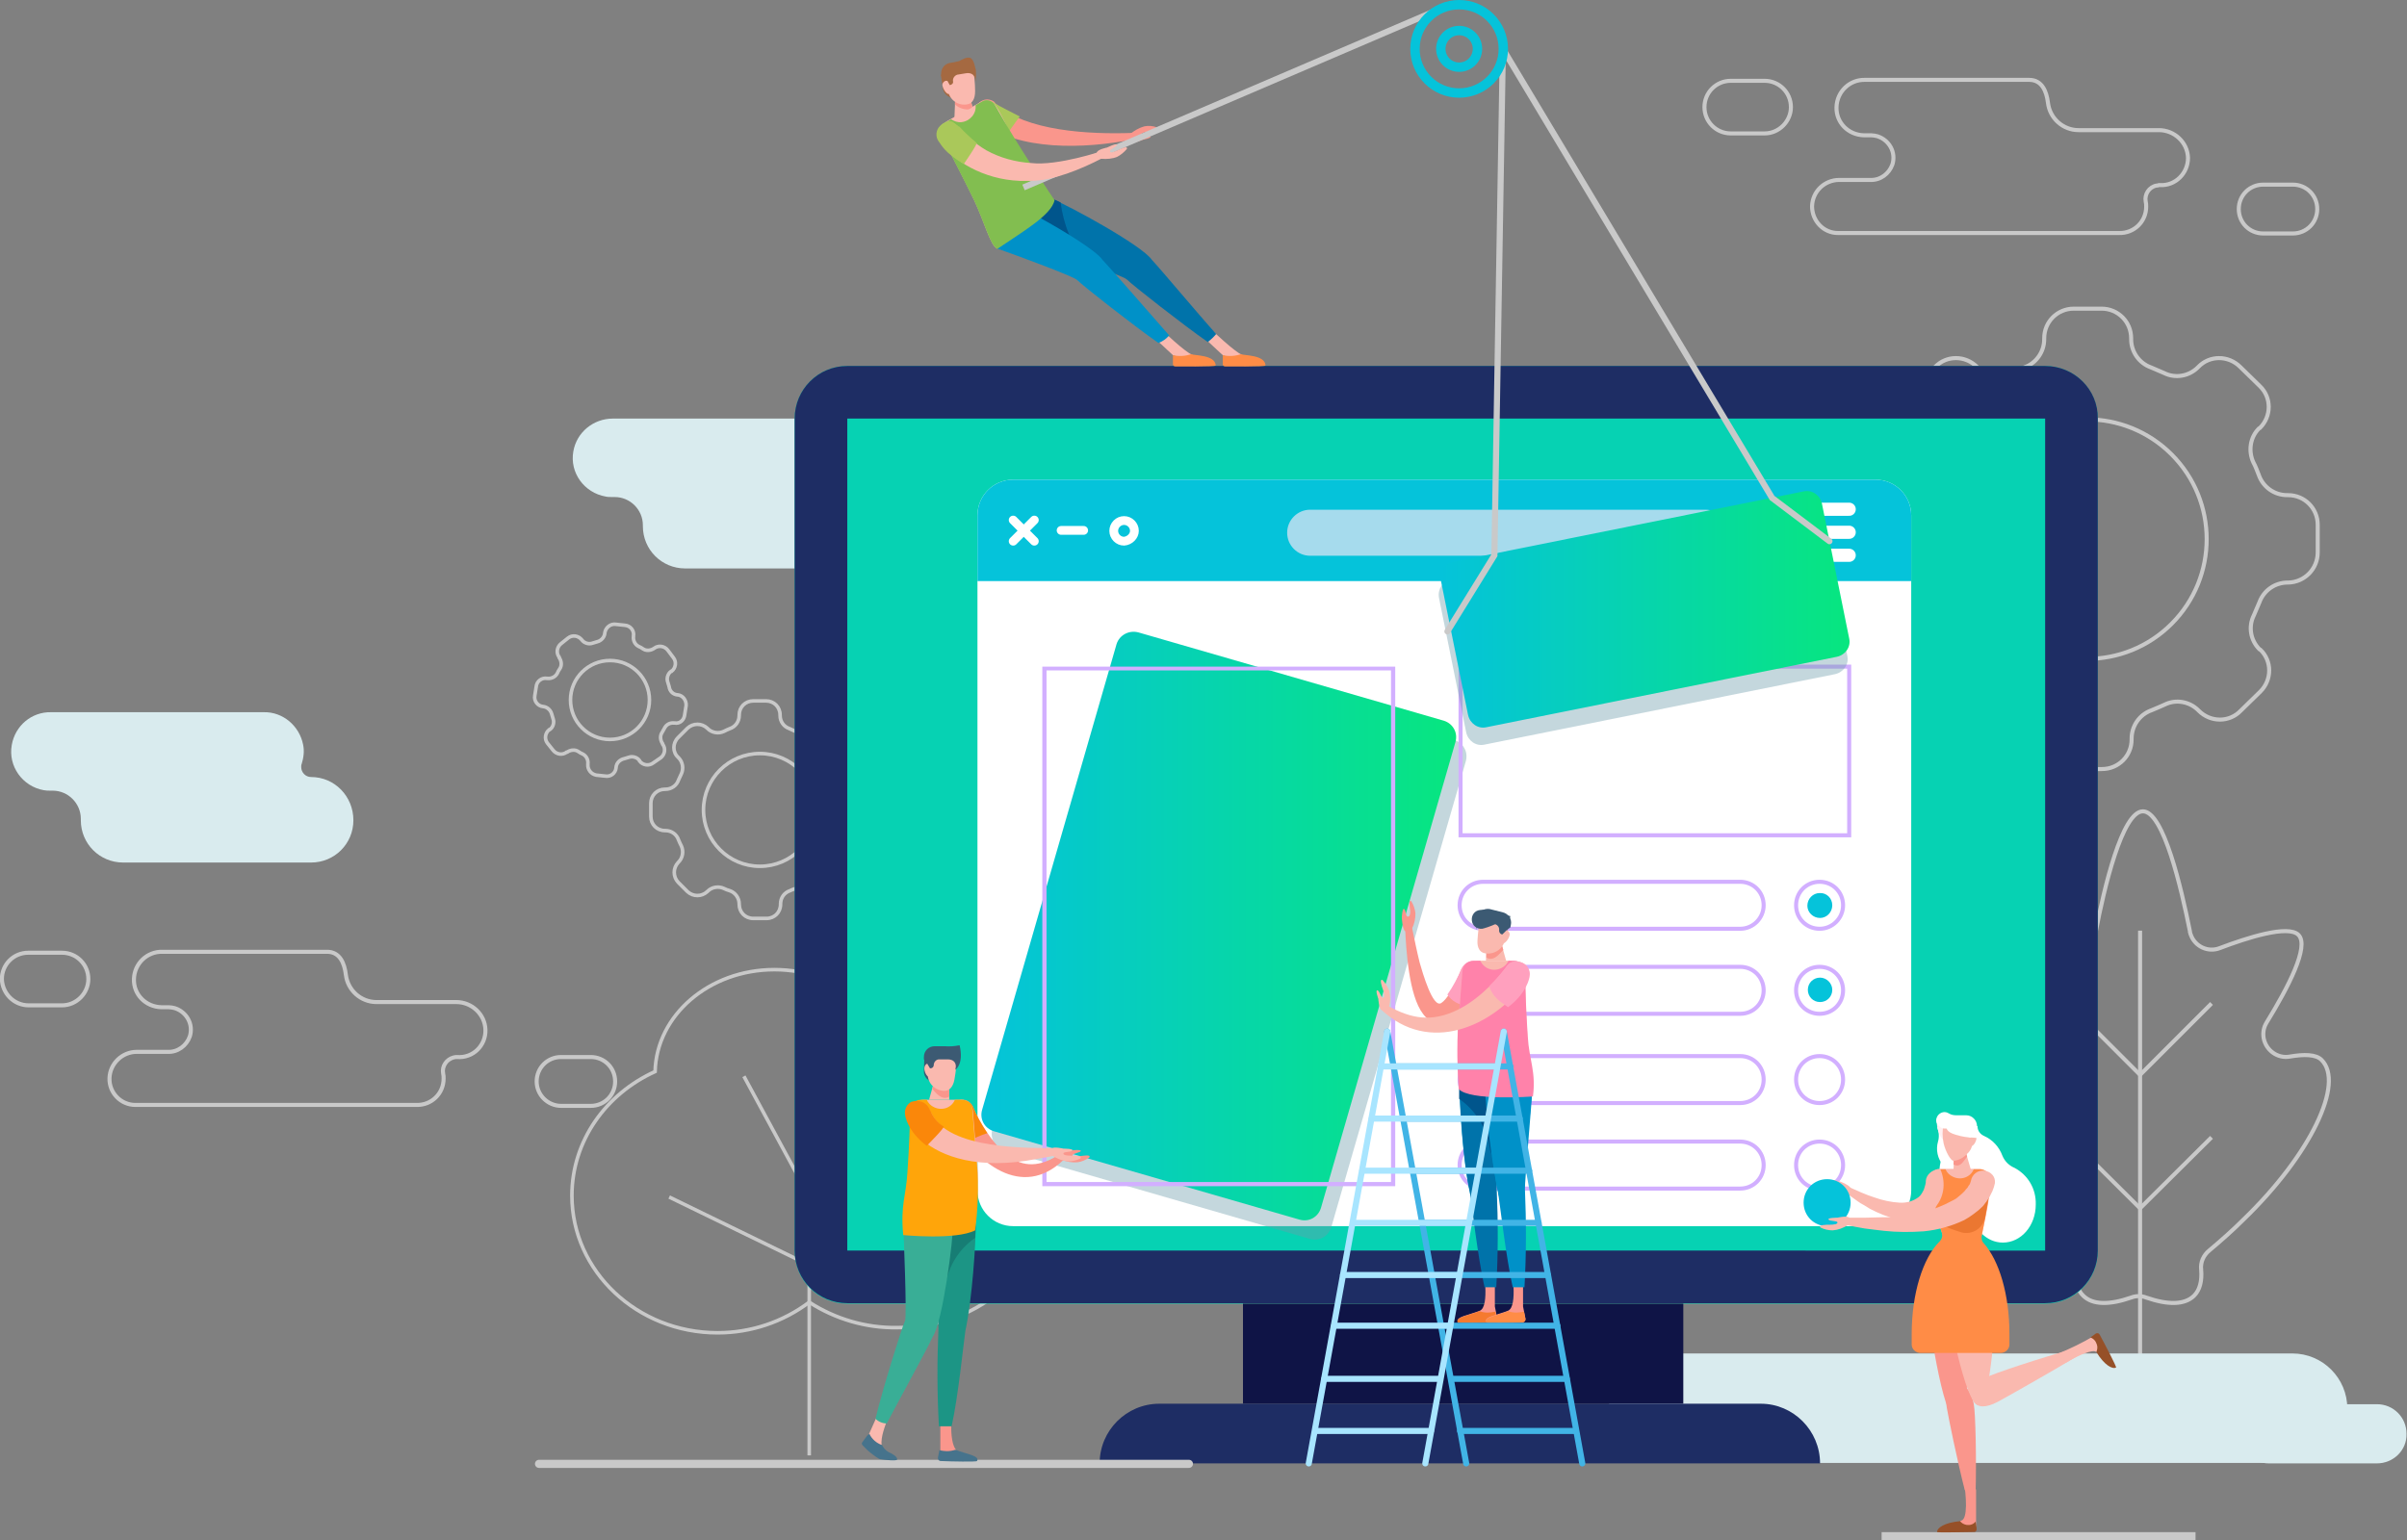 <?xml version="1.0" encoding="utf-8"?>
<!-- Generator: Adobe Illustrator 25.0.0, SVG Export Plug-In . SVG Version: 6.00 Build 0)  -->
<svg version="1.1" id="Camada_1" xmlns="http://www.w3.org/2000/svg" xmlns:xlink="http://www.w3.org/1999/xlink" x="0px" y="0px"
	 viewBox="0 0 512.2 327.9" style="enable-background:new 0 0 512.2 327.9;" xml:space="preserve">
<rect x="0" y="0" width="512.2" height="327.9" fill="#808080" stroke="none"/>
<style type="text/css">
	.st0{fill:none;stroke:#C9C9C9;stroke-width:0.76;stroke-miterlimit:10;}
	.st1{fill:#D9EBEE;}
	.st2{fill:none;stroke:#C9C9C9;stroke-width:0.86;stroke-miterlimit:10;}
	.st3{fill:#06D2B3;}
	.st4{fill:#1E2D64;}
	.st5{fill:#FFFFFF;}
	.st6{fill:#05C3DA;}
	.st7{opacity:0.4;fill:#6C9BAA;enable-background:new    ;}
	.st8{fill:url(#SVGID_1_);}
	.st9{fill:#D2AFFF;}
	.st10{fill:none;stroke:#FFFFFF;stroke-width:2.8;stroke-linecap:round;stroke-miterlimit:10;}
	.st11{fill:#A6DBED;}
	.st12{fill:none;stroke:#FFFFFF;stroke-width:1.87;stroke-linecap:round;stroke-miterlimit:10;}
	.st13{fill:#0F1446;}
	.st14{fill:none;stroke:#D2AFFF;stroke-width:0.86;stroke-miterlimit:10;}
	.st15{fill:none;stroke:#C9C9C9;stroke-width:1.73;stroke-miterlimit:10;}
	.st16{fill:none;stroke:#C9C9C9;stroke-width:1.73;stroke-linecap:round;stroke-miterlimit:10;}
	.st17{fill:#FA968C;}
	.st18{fill:#FA870A;}
	.st19{fill:#FAB9AF;}
	.st20{fill:#46738C;}
	.st21{fill:#1C9585;}
	.st22{fill:#177D74;}
	.st23{fill:#39AE96;}
	.st24{fill:#FFA50A;}
	.st25{fill:#3C5A73;}
	.st26{fill:#FFA0BE;}
	.st27{fill:#F57A2F;}
	.st28{fill:#0091C8;}
	.st29{fill:#0073AA;}
	.st30{fill:#00558C;}
	.st31{fill:#FF8C46;}
	.st32{fill:#FF82AA;}
	.st33{fill:none;stroke:#41B4E6;stroke-width:1.3;stroke-linecap:round;stroke-miterlimit:10;}
	.st34{fill:none;stroke:#A8E5FF;stroke-width:1.3;stroke-linecap:round;stroke-miterlimit:10;}
	.st35{fill:url(#SVGID_2_);}
	.st36{fill:none;stroke:#C9C9C9;stroke-width:1.3;stroke-linecap:round;stroke-miterlimit:10;}
	.st37{fill:#41B4E6;}
	.st38{fill:#AAC85A;}
	.st39{fill:#82BE50;}
	.st40{fill:#A56941;}
	.st41{fill:none;stroke:#C9C9C9;stroke-width:1.3;stroke-miterlimit:10;}
	.st42{fill:#FFF0F2;}
	.st43{fill:#965028;}
	.st44{fill:#EB7731;}
	.st45{fill:none;stroke:#05C3DA;stroke-width:2;stroke-miterlimit:10;}
</style>
<g id="BACKGROUND">
	<path class="st0" d="M191,233.4h-1.4c0.4-1.6,0.6-3.2,0.6-4.8c0-12.3-11.4-22.2-25.4-22.2c-13.9,0-25.1,9.7-25.4,21.7
		c-10.4,4.7-17.7,14.7-17.7,26.4c0,16.1,13.9,29.2,31,29.2c7.1,0,13.9-2.3,19.5-6.5c5.6,3.6,12.1,5.5,18.7,5.4c16.6,0,30-11,30-24.6
		S207.5,233.4,191,233.4z"/>
	<line class="st0" x1="172.2" y1="245.1" x2="172.2" y2="309.8"/>
	<polyline class="st0" points="142.4,254.8 172.2,269.3 196.7,255.6 	"/>
	<polyline class="st0" points="158.3,229.1 172.2,254.8 183.4,243.8 	"/>
	<path class="st1" d="M185.7,103L185.7,103c-1.2,0-2.1-0.9-2.1-2.1c0-0.3,0-0.5,0.1-0.8c0.4-1.3,0.6-2.7,0.3-4.1
		c-0.8-4-4.3-7-8.4-6.9h-45.2c-4.1,0-7.7,2.9-8.4,7c-0.8,4.5,2.3,8.8,6.9,9.6c0.4,0.1,0.9,0.1,1.4,0.1h0.5c3.3,0,6,2.7,6,6
		c0,0.1,0,0.1,0,0.2l0,0l0,0c0,5,4,9,9,9h40c5,0,9-4,9-9l0,0C194.7,107,190.7,103,185.7,103z"/>
	<path class="st1" d="M66.2,165.4L66.2,165.4c-1.2,0-2.1-1-2.1-2.1c0-0.3,0-0.5,0.1-0.7c0.4-1.3,0.6-2.7,0.3-4.1
		c-0.8-4-4.3-7-8.4-6.9H10.9c-4.2-0.1-7.7,2.9-8.4,7c-0.8,4.5,2.3,8.8,6.8,9.6c0.5,0.1,0.9,0.1,1.4,0.1h0.5c3.3,0,6,2.7,6,6
		c0,0.1,0,0.1,0,0.2v0.1l0,0c0,5,4,9,9,9c0,0,0,0,0,0h40c5,0,9-4,9-9l0,0C75.2,169.5,71.2,165.4,66.2,165.4
		C66.2,165.4,66.2,165.4,66.2,165.4z"/>
	<path class="st2" d="M494,225.6c-1.2-1.2-3.8-1.2-6.7-0.7c-2.6,0.5-5.1-1.3-5.6-3.9c-0.2-1.2,0-2.3,0.6-3.3
		c4.6-7.5,9.2-16.3,6.8-18.7c-2.2-2.2-10.9,0.6-16.7,2.8c-2.5,1-5.3-0.3-6.2-2.8c-0.1-0.3-0.2-0.5-0.2-0.8c-1.8-9-5.6-25.5-10-25.5
		s-8.3,16.5-10,25.5c-0.5,2.6-3,4.3-5.7,3.8c-0.2,0-0.5-0.1-0.7-0.2c-6.2-2.3-15.8-5.3-18.2-2.9s2.2,11.2,6.8,18.7
		c1.4,2.3,0.7,5.2-1.6,6.6c-1,0.6-2.2,0.8-3.4,0.6c-2.9-0.5-5.5-0.5-6.7,0.7c-4.9,4.9,2.4,20.2,16.3,34.1c2.4,2.4,4.9,4.6,7.3,6.6
		c1.2,1,1.9,2.6,1.7,4.1c-0.2,2.4,0.2,4.3,1.5,5.5c2,2,5.6,2,10.2,0.4c1-0.4,2.2-0.4,3.2,0c4.6,1.6,8.2,1.6,10.2-0.4
		c1.2-1.2,1.7-3.1,1.5-5.5c-0.2-1.6,0.5-3.1,1.7-4.1c2.5-2.1,5-4.3,7.3-6.6C491.7,245.8,499,230.5,494,225.6z"/>
	<line class="st2" x1="455.4" y1="198.1" x2="455.4" y2="311.1"/>
	<polyline class="st2" points="470.6,213.6 455.4,228.8 440.2,213.6 	"/>
	<polyline class="st2" points="470.6,242.1 455.4,257.2 440.2,242.1 	"/>
	<path class="st1" d="M499.5,299.8c0-6.4-5.2-11.7-11.7-11.7l0,0H342.4v23.3h145.4C494.3,311.5,499.5,306.3,499.5,299.8L499.5,299.8
		z"/>
	<path class="st2" d="M465.6,33.6c-0.1-3.3-2.9-5.9-6.2-5.9c-7.6,0-13.2,0-17.1,0c-3.3,0-6.1-2.5-6.5-5.8c-0.3-2.5-1.3-4.9-4-4.9
		h-34.9c-3.3-0.1-6,2.5-6.1,5.8c-0.1,3.3,2.5,5.9,5.8,6c0,0,0.1,0,0.1,0h1.5c0.4,0,0.9,0.1,1.3,0.2c2.5,0.8,4,3.4,3.2,6c0,0,0,0,0,0
		c-0.7,2-2.6,3.4-4.7,3.3h-6.6c-3.1,0-5.7,2.4-5.8,5.6c0,3.1,2.4,5.7,5.5,5.7c0,0,0.1,0,0.1,0h59.7c3.2,0.1,5.8-2.4,5.8-5.6
		c0-0.4,0-0.7-0.1-1.1c-0.3-1.5,0.7-3.1,2.3-3.4c0.2,0,0.3,0,0.5-0.1h0.2C462.9,39.6,465.6,36.9,465.6,33.6z"/>
	<path class="st2" d="M487.9,39.3h-6.3c-2.9,0-5.2,2.3-5.2,5.2l0,0c0,2.9,2.3,5.2,5.2,5.2h6.3c2.9,0,5.2-2.3,5.2-5.2l0,0
		C493.1,41.6,490.8,39.3,487.9,39.3L487.9,39.3z"/>
	<path class="st2" d="M375.5,28.4h-7.2c-3.1,0-5.6-2.5-5.6-5.6l0,0c0-3.1,2.5-5.6,5.6-5.6h7.2c3.1,0,5.6,2.5,5.6,5.6l0,0l0,0
		C381.1,25.8,378.6,28.4,375.5,28.4z"/>
	<path class="st2" d="M493.2,117.6v-5.9c0-3.5-2.8-6.3-6.3-6.3h-0.2c-2.7,0-5.1-1.7-6-4.2c-0.4-1-0.7-1.9-1.2-2.8
		c-1.1-2.4-0.7-5.3,1.2-7.2l0.2-0.1c2.5-2.5,2.5-6.5,0-8.9l-4.2-4.1c-2.5-2.5-6.5-2.5-8.9,0c0,0,0,0,0,0l-0.1,0.1
		c-1.9,1.9-4.8,2.4-7.2,1.2c-0.9-0.4-1.9-0.8-2.8-1.2c-2.5-0.9-4.2-3.3-4.2-6v-0.2c0-3.5-2.8-6.3-6.3-6.3c0,0,0,0,0,0h-5.9
		c-3.5,0-6.3,2.8-6.3,6.3c0,0,0,0,0,0v0.2c0,2.7-1.7,5.1-4.2,6c-1,0.4-1.9,0.8-2.8,1.2c-2.4,1.1-5.3,0.7-7.2-1.2l-0.1-0.1
		c-2.5-2.5-6.5-2.5-8.9,0c0,0,0,0,0,0l-4.1,4.2c-2.5,2.5-2.5,6.5,0,8.9l0.2,0.1c1.9,1.9,2.4,4.8,1.2,7.2c-0.4,0.9-0.8,1.9-1.2,2.8
		c-0.9,2.5-3.3,4.2-6,4.2h-0.2c-3.5,0-6.3,2.8-6.3,6.3v0v5.9c0,3.5,2.8,6.3,6.3,6.3l0,0h0.2c2.7,0,5.1,1.7,6,4.2
		c0.3,1,0.7,1.9,1.2,2.8c1.1,2.4,0.7,5.3-1.2,7.2l-0.2,0.1c-2.5,2.5-2.5,6.5,0,8.9l4.2,4.1c2.5,2.5,6.5,2.5,8.9,0c0,0,0,0,0,0
		l0.1-0.1c1.9-1.9,4.8-2.4,7.2-1.2c0.9,0.4,1.9,0.8,2.8,1.2c2.5,0.9,4.2,3.3,4.2,6v0.2c0,3.5,2.8,6.3,6.3,6.3c0,0,0,0,0,0h5.9
		c3.5,0,6.3-2.8,6.3-6.3c0,0,0,0,0,0v-0.2c0-2.7,1.7-5.1,4.2-6c1-0.4,1.9-0.8,2.8-1.2c2.4-1.2,5.3-0.7,7.2,1.2l0.1,0.1
		c2.5,2.5,6.5,2.5,8.9,0c0,0,0,0,0,0l4.2-4.1c2.5-2.5,2.5-6.5,0-8.9l-0.2-0.1c-1.9-1.9-2.4-4.8-1.2-7.2c0.4-0.9,0.8-1.9,1.2-2.8
		c0.9-2.5,3.3-4.2,6-4.2h0.2C490.4,123.9,493.2,121.1,493.2,117.6z"/>
	
		<ellipse transform="matrix(0.707 -0.707 0.707 0.707 49.005 347.646)" class="st2" cx="444.1" cy="114.7" rx="25.5" ry="25.5"/>
	<path class="st0" d="M184.8,173.8v-2.8c0-1.7-1.3-3-3-3h-0.1c-1.3,0-2.4-0.8-2.8-2c-0.2-0.5-0.4-0.9-0.6-1.3
		c-0.5-1.1-0.3-2.5,0.6-3.4l0.1-0.1c1.2-1.2,1.2-3.1,0-4.2l-2-2c-1.2-1.1-3-1.1-4.2,0l-0.1,0.1c-0.9,0.9-2.3,1.1-3.4,0.6
		c-0.4-0.2-0.9-0.4-1.3-0.6c-1.2-0.4-2-1.5-2-2.8v-0.1c0-1.7-1.3-3-3-3h-2.7c-1.7,0-3,1.3-3,3v0.1c0,1.3-0.8,2.4-2,2.8
		c-0.5,0.2-0.9,0.4-1.3,0.6c-1.1,0.5-2.5,0.3-3.4-0.6l-0.1-0.1c-1.2-1.1-3-1.1-4.2,0l-2,2c-1.2,1.2-1.2,3.1,0,4.2l0.1,0.1
		c0.9,0.9,1.1,2.3,0.6,3.4c-0.2,0.4-0.4,0.9-0.6,1.3c-0.4,1.2-1.5,2-2.8,2h-0.1c-1.7,0-3,1.3-3,3v2.8c0,1.7,1.3,3,3,3l0,0h0.1
		c1.3,0,2.4,0.8,2.8,2c0.2,0.5,0.4,0.9,0.6,1.3c0.5,1.1,0.3,2.5-0.6,3.4l-0.1,0.1c-1.1,1.2-1.1,3,0,4.2l2,2c1.2,1.1,3,1.1,4.2,0
		l0.1-0.1c0.9-0.9,2.3-1.1,3.4-0.6c0.4,0.2,0.9,0.4,1.3,0.5c1.2,0.4,2,1.6,2,2.8v0.1c0,1.7,1.3,3,3,3h2.8c1.7,0,3-1.3,3-3v-0.1
		c0-1.3,0.8-2.4,2-2.8c0.4-0.2,0.9-0.4,1.3-0.5c1.1-0.5,2.5-0.3,3.4,0.6l0.1,0.1c1.2,1.1,3,1.1,4.2,0l2-2c1.1-1.2,1.1-3,0-4.2
		l-0.1-0.1c-0.9-0.9-1.1-2.3-0.6-3.4c0.2-0.4,0.4-0.9,0.6-1.3c0.4-1.2,1.5-2,2.8-2h0.1C183.5,176.8,184.8,175.5,184.8,173.8z"/>
	<circle class="st0" cx="161.7" cy="172.4" r="12"/>
	<path class="st0" d="M145.7,152.1l0.3-1.9c0.1-1.1-0.7-2.2-1.8-2.3h-0.1c-0.9-0.1-1.6-0.8-1.7-1.7c-0.1-0.3-0.2-0.7-0.3-1
		c-0.3-0.8,0-1.8,0.7-2.3h0.1c0.9-0.7,1.1-2,0.4-2.9c0,0,0,0,0,0l-1.2-1.6c-0.7-0.9-2-1.1-2.9-0.4l0,0c-0.7,0.5-1.7,0.6-2.4,0.1
		c-0.3-0.2-0.6-0.4-0.9-0.5c-0.8-0.4-1.2-1.3-1.1-2.1v-0.1c0.2-1.1-0.6-2.2-1.8-2.3c0,0,0,0,0,0l-1.9-0.2c-1.1-0.2-2.2,0.6-2.4,1.8
		v0.1c-0.1,0.9-0.8,1.6-1.6,1.8c-0.3,0.1-0.7,0.2-1,0.3c-0.8,0.3-1.8,0-2.3-0.7l0,0c-0.7-0.9-2-1.1-2.9-0.4c0,0,0,0,0,0l-1.5,1.2
		c-0.9,0.7-1.1,2-0.4,2.9c0,0,0,0,0,0v0.1c0.5,0.7,0.6,1.7,0.1,2.4c-0.2,0.3-0.4,0.6-0.5,0.9c-0.4,0.8-1.3,1.2-2.1,1.1h-0.1
		c-1.1-0.2-2.2,0.6-2.3,1.8c0,0,0,0,0,0l-0.3,1.9c-0.2,1.1,0.6,2.2,1.8,2.3c0,0,0,0,0,0h0c0.9,0.1,1.6,0.8,1.8,1.6
		c0.1,0.3,0.2,0.6,0.3,1c0.3,0.8,0,1.8-0.7,2.3h-0.1c-0.9,0.7-1.1,2-0.4,2.9l1.2,1.5c0.7,0.9,2,1.1,2.9,0.4c0,0,0,0,0,0h0.1
		c0.7-0.5,1.7-0.6,2.4-0.1c0.3,0.2,0.6,0.4,0.9,0.5c0.8,0.4,1.2,1.3,1.1,2.1v0.1c-0.1,1.1,0.7,2.1,1.8,2.3l1.9,0.2
		c1.1,0.2,2.2-0.6,2.3-1.8c0,0,0,0,0,0v-0.1c0.1-0.9,0.8-1.6,1.7-1.8c0.3-0.1,0.7-0.2,1-0.3c0.8-0.3,1.8,0,2.3,0.7v0.1
		c0.7,0.9,2,1.1,2.9,0.4c0,0,0,0,0,0l1.6-1.1c0.9-0.7,1.1-2,0.4-2.9v-0.1c-0.5-0.7-0.6-1.7-0.1-2.4c0.2-0.3,0.3-0.6,0.5-0.9
		c0.4-0.8,1.2-1.2,2.1-1.1h0.1C144.6,154.1,145.6,153.3,145.7,152.1C145.7,152.2,145.7,152.2,145.7,152.1z"/>
	<circle class="st0" cx="129.8" cy="149" r="8.4"/>
	<path class="st1" d="M505.8,311.5h-23c-3.5,0-6.3-2.8-6.3-6.3l0,0c0-3.5,2.8-6.3,6.3-6.3h23c3.5,0,6.3,2.8,6.3,6.3l0,0
		C512.2,308.7,509.3,311.5,505.8,311.5z"/>
	<path class="st2" d="M103.3,219.2c-0.1-3.3-2.9-5.9-6.2-5.9H80.1c-3.3,0-6.1-2.5-6.5-5.8c-0.3-2.5-1.3-4.9-4-4.9H34.6
		c-3.3-0.1-6,2.5-6.1,5.8c-0.1,3.3,2.5,5.9,5.8,6c0,0,0.1,0,0.1,0h1.5c0.4,0,0.9,0.1,1.3,0.2c2.5,0.8,4,3.4,3.2,6c0,0,0,0,0,0
		c-0.7,2-2.6,3.4-4.7,3.3h-6.6c-3.1,0-5.7,2.5-5.8,5.6c-0.1,3.1,2.4,5.7,5.5,5.7c0,0,0.1,0,0.1,0h59.7c3.2,0.1,5.8-2.4,5.8-5.6
		c0-0.4,0-0.7-0.1-1.1c-0.3-1.5,0.7-3,2.2-3.4c0.2,0,0.3-0.1,0.5-0.1h0.2C100.7,225.3,103.4,222.5,103.3,219.2
		C103.3,219.2,103.3,219.2,103.3,219.2z"/>
	<path class="st2" d="M125.7,225h-6.3c-2.9,0-5.2,2.3-5.2,5.2l0,0c0,2.9,2.4,5.2,5.2,5.2h6.3c2.9,0,5.2-2.3,5.2-5.2l0,0
		C130.9,227.3,128.6,225,125.7,225z"/>
	<path class="st2" d="M13.2,214H6.1c-3.1,0-5.6-2.5-5.7-5.6c0,0,0,0,0,0l0,0c0-3.1,2.5-5.6,5.6-5.6h0h7.2c3.1,0,5.6,2.5,5.6,5.6l0,0
		l0,0C18.8,211.4,16.3,214,13.2,214z"/>
</g>
<g id="OBJECTS">
	<path class="st3" d="M180.3,77.9h254.9c6.2,0,11.2,5,11.2,11.2v177.2c0,6.2-5,11.2-11.2,11.2H180.3c-6.2,0-11.2-5-11.2-11.2V89.1
		C169.1,82.9,174.1,77.9,180.3,77.9z"/>
	<path class="st4" d="M435.2,89.1v177.1H180.3V89.1H435.2 M435.2,77.9H180.3c-6.2,0-11.2,5-11.2,11.2c0,0,0,0,0,0v177.1
		c0,6.2,5,11.2,11.2,11.2h254.9c6.2,0,11.2-5,11.2-11.2c0,0,0,0,0,0V89.1C446.5,82.9,441.4,77.9,435.2,77.9L435.2,77.9z"/>
	<path class="st5" d="M215.6,102.1h183.5c4.2,0,7.6,3.4,7.6,7.6v143.7c0,4.2-3.4,7.6-7.6,7.6H215.6c-4.2,0-7.6-3.4-7.6-7.6V109.7
		C208,105.5,211.4,102.1,215.6,102.1z"/>
	<path class="st6" d="M399.1,102.1H215.6c-4.2,0-7.6,3.4-7.6,7.6v14h198.7v-14C406.7,105.5,403.3,102.1,399.1,102.1
		C399.1,102.1,399.1,102.1,399.1,102.1z"/>
	<path class="st7" d="M244.4,138.7l65,18.8c2,0.6,3.1,2.6,2.5,4.6l-28.6,99.1c-0.6,2-2.6,3.1-4.6,2.5l-65-18.8
		c-2-0.6-3.1-2.6-2.5-4.6l28.6-99.1C240.4,139.3,242.4,138.2,244.4,138.7z"/>
	<linearGradient id="SVGID_1_" gradientUnits="userSpaceOnUse" x1="208.823" y1="197.149" x2="309.839" y2="197.149">
		<stop  offset="0" style="stop-color:#05C3DA"/>
		<stop  offset="1" style="stop-color:#07E67F"/>
	</linearGradient>
	<path class="st8" d="M242.2,134.6l65,18.8c2,0.6,3.1,2.6,2.5,4.6l-28.6,99.1c-0.6,2-2.6,3.1-4.6,2.5l-65-18.8
		c-2-0.6-3.1-2.6-2.5-4.6l28.6-99.1C238.2,135.2,240.2,134.1,242.2,134.6z"/>
	<path class="st9" d="M296,142.7v108.9h-73.3V142.7H296 M296.9,141.9h-75.1v110.6h75.1V141.9L296.9,141.9z"/>
	<line class="st10" x1="381.1" y1="108.4" x2="393.5" y2="108.4"/>
	<line class="st10" x1="381.1" y1="113.3" x2="393.5" y2="113.3"/>
	<line class="st10" x1="381.1" y1="118.2" x2="393.5" y2="118.2"/>
	<path class="st11" d="M362.9,118.3h-84.1c-2.7,0-4.9-2.2-4.9-4.9l0,0l0,0c0-2.7,2.2-4.9,4.9-4.9l0,0h84.1c2.7,0,4.9,2.2,4.9,4.9
		l0,0l0,0C367.8,116.1,365.6,118.3,362.9,118.3L362.9,118.3z"/>
	<line class="st12" x1="220.1" y1="110.7" x2="215.6" y2="115.2"/>
	<line class="st12" x1="220.1" y1="115.2" x2="215.6" y2="110.7"/>
	<path class="st12" d="M239.2,115.2L239.2,115.2c-1.2,0-2.2-1-2.2-2.2c0,0,0,0,0,0l0,0c0-1.2,1-2.2,2.2-2.2c0,0,0,0,0,0l0,0
		c1.2,0,2.2,1,2.2,2.2c0,0,0,0,0,0l0,0C241.4,114.1,240.4,115.1,239.2,115.2C239.2,115.2,239.2,115.2,239.2,115.2z"/>
	<line class="st12" x1="225.8" y1="112.9" x2="230.6" y2="112.9"/>
	<rect x="264.5" y="277.5" class="st13" width="93.7" height="21.3"/>
	<path class="st4" d="M387.3,311.5H234c0-7,5.7-12.7,12.7-12.7h128C381.6,298.8,387.3,304.5,387.3,311.5L387.3,311.5z"/>
	<path class="st14" d="M370.3,197.7h-54.7c-2.8,0-5-2.2-5-5l0,0c0-2.8,2.2-5,5-5h54.7c2.8,0,5,2.2,5,5l0,0
		C375.3,195.4,373.1,197.7,370.3,197.7z"/>
	<path class="st14" d="M370.3,215.8h-54.7c-2.8,0-5-2.2-5-5l0,0c0-2.8,2.2-5,5-5h54.7c2.8,0,5,2.2,5,5l0,0
		C375.3,213.6,373.1,215.8,370.3,215.8z"/>
	<path class="st14" d="M387.2,197.7L387.2,197.7c-2.8,0-5-2.2-5-5l0,0c0-2.8,2.2-5,5-5l0,0c2.8,0,5,2.2,5,5l0,0
		C392.2,195.4,390,197.7,387.2,197.7z"/>
	<path class="st14" d="M387.2,215.8L387.2,215.8c-2.8,0-5-2.2-5-5l0,0c0-2.8,2.2-5,5-5l0,0c2.8,0,5,2.2,5,5l0,0
		C392.2,213.6,390,215.8,387.2,215.8z"/>
	<path class="st14" d="M375.3,229.8c0,2.8-2.2,5-5,5h-54.7c-2.8,0-5-2.2-5-5l0,0c0-2.8,2.2-5,5-5h54.7
		C373.1,224.8,375.3,227,375.3,229.8L375.3,229.8z"/>
	<path class="st14" d="M375.3,248c0,2.8-2.2,5-5,5h-54.7c-2.8,0-5-2.2-5-5l0,0c0-2.8,2.2-5,5-5h54.7
		C373.1,243,375.3,245.2,375.3,248L375.3,248z"/>
	<path class="st14" d="M387.2,234.8L387.2,234.8c-2.8,0-5-2.2-5-5l0,0c0-2.8,2.2-5,5-5l0,0c2.8,0,5,2.2,5,5l0,0
		C392.2,232.6,390,234.8,387.2,234.8z"/>
	<path class="st14" d="M392.2,248c0,2.8-2.2,5-5,5l0,0c-2.8,0-5-2.2-5-5l0,0c0-2.8,2.2-5,5-5l0,0C390,243,392.2,245.2,392.2,248z"/>
	<line class="st15" x1="400.4" y1="327" x2="467.2" y2="327"/>
	<line class="st16" x1="253" y1="311.6" x2="114.7" y2="311.6"/>
	<path class="st17" d="M207.1,235.7c1.2,2.9,3.9,7.5,7.1,10.1c3.6,2.9,7.3,2.5,11.1,0c0.3-0.2,0.8-0.2,1,0.2c0,0,0,0,0,0
		c0.2,0.3,0.2,0.7-0.1,1c-8.6,8.2-18.5,1-23.8-9.1c-1.6-3,3-5.5,4.6-2.4L207.1,235.7L207.1,235.7z"/>
	<path class="st18" d="M210.1,241.2L210.1,241.2c-1.2-1.8-2.3-3.7-3.1-5.7c-0.7-1.3-2.3-1.7-3.5-1c-1.2,0.7-1.7,2.2-1.1,3.4
		c1,1.8,2.1,3.6,3.4,5.2C207.2,242.3,208.6,241.7,210.1,241.2z"/>
	<path class="st19" d="M206.1,253.7c1,0,1.9-0.8,1.9-1.9c0.1-1.3,0.1-2.5,0-3.8c-0.4-4.5-0.8-9-1-11.7c-0.1-1.3-1.2-2.2-2.4-2.2
		h-8.2c-1.4,0-2.5,1.1-2.5,2.5c-0.1,3.3-0.3,9.5-0.7,15l0,0c-0.1,1.1,0.7,2,1.8,2.1c0,0,0.1,0,0.1,0L206.1,253.7z"/>
	<path class="st17" d="M203.5,308.7c-0.9-1-1.1-3.3-1.1-5.4c0-0.7-0.6-1.3-1.3-1.3c-0.4,0-0.8,0.2-1,0.5l0,0v6.5
		C201.2,309.5,202.5,309.3,203.5,308.7z"/>
	<path class="st20" d="M203.3,308.6L203.3,308.6c-0.6,0.2-1.2,0.3-1.8,0.3c-0.5,0-1.1-0.1-1.6-0.2l-0.3,1.5
		c-0.1,0.4,0.2,0.8,0.6,0.8c0,0,0.1,0,0.1,0c2.1,0.1,7.5,0.2,7.6,0C208.6,309.9,205.6,309.5,203.3,308.6z"/>
	<path class="st21" d="M199.7,282.7c-0.3,7-0.3,14,0.1,20.9h2.7c1.4-6.2,2.6-18.2,2.9-20.1c0,0,0,0,0-0.1c1.5-6.7,2.3-19.6,2.2-22.3
		c-0.1-3.6-2.4-6.4-5.2-6.3c-2.8,0.1-4.9,3-4.9,6.6C197.6,263.6,199.8,281.7,199.7,282.7z"/>
	<path class="st22" d="M207.6,261.1c-0.1-3.6-2.4-6.4-5.2-6.3c-2.8,0.1-5,3-4.9,6.6c0,1.6,1.2,11.6,1.8,17.3
		c0.6-1.3,1.2-2.6,1.7-3.9c0.4-4.5,2.7-8.7,6.5-11.3C207.6,262.4,207.6,261.6,207.6,261.1z"/>
	<path class="st19" d="M187.6,307.7c-0.2-1.9,0.7-4.1,1.5-6.2l0,0c-0.3-0.7-1.1-1-1.8-0.7c-0.3,0.1-0.5,0.4-0.7,0.7l-1.7,3.8
		c-0.1,0.1-0.1,0.3,0,0.4C185.5,306.8,186.4,307.6,187.6,307.7z"/>
	<path class="st20" d="M189.1,309.1c-0.6-0.3-1.1-0.9-1.4-1.5c-1.2-0.4-2.2-1.3-2.7-2.4c-0.3,0.2-0.5,0.4-0.7,0.7l-0.8,1.1
		c-0.2,0.2-0.1,0.5,0.1,0.7l1,1c0.8,0.7,1.7,1.4,2.6,1.9c1.3,0.2,3.6,0.4,3.7,0.1C191,310.1,190,309.5,189.1,309.1z"/>
	<path class="st23" d="M192.6,281.1c-0.7,1.5-4.8,14.6-6.3,20.9c0.6,0.6,1.5,1,2.4,1c2.6-5,8.7-16,9.8-18.5
		c2.1-3.1,4.4-20.8,4.3-24.1c-0.1-3.6-2.4-6.4-5.2-6.3c-2.8,0.1-5.4,2.9-5.4,6.5C192.3,262.9,193,280,192.6,281.1z"/>
	<path class="st24" d="M204.6,234.1h-1.4c-0.7,1.7-2.7,2.4-4.4,1.6c-0.7-0.3-1.3-0.9-1.6-1.6h-1.2c-1.3,0-2.3,1-2.3,2.2
		c-0.1,3.3-0.2,7.5-0.6,13.2c-0.3,5.2-1.5,6.8-0.9,13.4c0,0,11.2,1.1,15.3-1c0.6-4.6,0.8-9.3,0.4-14c-0.4-4.5-0.8-9.1-1-11.8
		C206.9,235,205.9,234.1,204.6,234.1z"/>
	<path class="st17" d="M227.8,244.9c0,0-2.2-0.2-2.4,0.4s-0.4,1.1,0.6,1.6c1,0.4,2.2,0.6,3.3,0.5c0.9-0.1,1.7-0.5,2.5-1
		c0.4-0.7-1.2-0.4-2-0.3c-0.8,0.1-1.7,0.1-1.6-0.2c0.1-0.4,1.6-0.5,1.8-0.9C230,244.6,227.8,244.9,227.8,244.9z"/>
	<path class="st19" d="M198.1,236.8c3.6,8.1,21.2,7.5,26.5,7.6l0,0c0.4,0,0.7,0.3,0.7,0.8c0,0.9-1.1,0.8-4.7,1.5
		c-24.7,4.8-31.7-11.5-25.7-12.2C196.8,234.2,198.1,236.8,198.1,236.8z"/>
	<path class="st18" d="M200.8,239.8c-1.3-0.8-2.3-2-2.8-3.4v0.1l-0.2-0.4c-0.6-1.4-2.2-2.1-3.7-1.6h-0.1c-1,0.5-1.6,1.6-1.4,2.8
		c0,0.3,0.6,3.6,4.6,6.6C197.3,243.8,201.1,240,200.8,239.8z"/>
	<path class="st25" d="M196.7,224.9h2.3l0,0v5.4l0,0h-0.2c-1.2,0-2.2-1-2.2-2.2l0,0L196.7,224.9L196.7,224.9z"/>
	<polygon class="st19" points="202,234.1 197.7,234.1 198.9,229.8 201.9,230.1 	"/>
	<path class="st17" d="M201.9,230.2l-2.9-0.4l-0.6,2c0.7,0.8,1.6,1.9,2.7,1.9c0.3,0,0.7-0.1,0.9-0.3L201.9,230.2z"/>
	<path class="st19" d="M201,232.2L201,232.2c-2,0-3.6-1.6-3.6-3.6l0,0v-4h6.2c0,1.8-0.2,3.5-0.5,5.2
		C202.8,231.4,202,232.2,201,232.2z"/>
	<path class="st19" d="M198.5,227.8c0,0.8-0.4,1.4-0.8,1.4c-0.5,0-1-1-1-1.8c0-0.5,0.3-1,0.8-1c0.1,0,0.1,0,0.2,0
		C198.1,226.4,198.5,227,198.5,227.8z"/>
	<path class="st25" d="M204.2,222.5c-1.1,0.2-2.1,0.3-3.2,0.2h-2.1c-1.3,0-2.3,1-2.3,2.3v0.5l0.7,0.9l0.6,1h0.1
		c0.4,0,0.7-0.3,0.7-0.7c0-0.6,0.5-1.2,1.1-1.2h1.9c1.1,0,1.7,0.6,1.7,1.5l-0.1,0.7C203.5,227.6,205.1,226.3,204.2,222.5z"/>
	<path class="st19" d="M226.3,244.5c0,0-2.1-0.5-2.5,0s-0.5,1,0.3,1.6c1,0.6,2,1,3.2,1.1c0.9,0,1.8-0.2,2.6-0.6
		c0.5-0.6-1.2-0.6-2-0.6s-1.7-0.1-1.6-0.5s1.6-0.2,1.9-0.6S226.3,244.5,226.3,244.5z"/>
	<path class="st17" d="M308.8,217.3c-2.1,1.1-4.7,0.4-6-1.5c-3-3.9-3.6-13.6-3.8-18.5c0-0.4,0.2-0.8,0.6-0.8c0.4,0,0.8,0.2,0.8,0.6
		l0,0c0.6,2.9,1.1,5.4,1.7,7.8c0.6,2.1,2.8,9.8,4.6,8.6c2.3-1.5,4.6-8.2,4.3-7.2c0.6-1.3,2.1-2,3.4-1.4c1.2,0.5,1.9,1.9,1.5,3.2
		C315.6,209,312.6,215.5,308.8,217.3z"/>
	<path class="st26" d="M308,211.7c1.2-1.7,2.2-3.6,3-5.5l0,0c0-0.1,0.1-0.1,0.1-0.2c0.7-1.3,2.2-1.8,3.5-1.1s1.8,2.2,1.1,3.5
		c-0.6,1.1-1.2,2.2-1.9,3.2c-0.5,0.7-1.1,1.8-1.6,2.4C310.5,214,308.9,213.1,308,211.7z"/>
	<path class="st19" d="M310.7,230.1c0.1,0.5,0.4,0.9,0.9,1.1c3.2,1,8,1.6,13.2,2.1c0.7,0.1,1.4-0.5,1.4-1.2c0,0,0,0,0-0.1
		c0-2.1-0.9-6-1.1-10c-0.3-4.9-0.5-10.3-0.6-13.8c-0.1-2.1-1.8-3.7-3.8-3.7h-5.8c-2,0-3.6,1.5-3.8,3.4c-0.2,2.7-0.5,6.6-0.9,10.5
		C310.1,222.3,310.2,226.2,310.7,230.1z"/>
	<path class="st17" d="M318.1,273v5.1l0.5,2.5c0.1,0.4-0.2,0.8-0.6,0.8c0,0-0.1,0-0.1,0c-2.1,0.1-7.5,0.2-7.6,0
		c-0.7-1.1,2.4-1.5,4.6-2.4c2.2-0.9,0.7-9.4,0.7-9.4L318.1,273z"/>
	<path class="st27" d="M314.8,279.1L314.8,279.1c0.6,0.2,1.2,0.3,1.8,0.3c0.5,0,1.1-0.1,1.6-0.2l0.3,1.5c0.1,0.4-0.2,0.8-0.6,0.8
		c0,0-0.1,0-0.1,0c-2.1,0.1-7.5,0.2-7.6,0C309.5,280.4,312.6,280,314.8,279.1z"/>
	<path class="st28" d="M310.6,231.6c-0.1,3.6,1.3,26.2,4.1,26.2s5.9-22.4,5.9-26s-2.1-6.5-4.9-6.6C313,225.2,310.7,228,310.6,231.6z
		"/>
	<path class="st29" d="M318.5,253.1c0.3,7,0.3,14-0.1,20.9h-2.5c-1.4-6.2-2.8-18.2-3.1-20.1c0,0,0,0,0-0.1
		c-1.5-6.7-2.2-19.6-2.2-22.3c0.1-3.6,2.4-6.4,5.2-6.3c2.8,0.1,4.9,3,4.9,6.6C320.6,234,318.4,252.2,318.5,253.1z"/>
	<path class="st30" d="M317.1,244.9c0.6,1.5,1.2,3,1.7,4.5c0.6-5.7,1.8-16,1.8-17.6c0.1-3.6-2.1-6.5-4.9-6.6
		c-2.8-0.1-5.1,2.8-5.2,6.3c0,0.5,0,1.3,0,2.4C314.2,236.5,316.6,240.5,317.1,244.9z"/>
	<path class="st17" d="M324.1,273v5.1l0.5,2.5c0.1,0.4-0.2,0.8-0.6,0.8c0,0-0.1,0-0.1,0c-2.1,0.1-7.5,0.2-7.6,0
		c-0.7-1.1,2.4-1.5,4.6-2.4s0.7-9.4,0.7-9.4L324.1,273z"/>
	<path class="st31" d="M320.9,279.1L320.9,279.1c0.6,0.2,1.2,0.3,1.8,0.3c0.5,0,1.1-0.1,1.6-0.2l0.3,1.5c0.1,0.4-0.2,0.8-0.6,0.8
		c0,0-0.1,0-0.1,0c-2.1,0.1-7.5,0.2-7.6,0C315.6,280.4,318.7,280,320.9,279.1z"/>
	<path class="st28" d="M316.6,231.6c-0.1,3.6,1.3,26.2,4.1,26.2s5.3-22.5,5.3-26.1s-1.5-6.4-4.3-6.5S316.7,228,316.6,231.6z"/>
	<path class="st28" d="M324.5,253.1c0.3,7,0.3,14-0.1,20.9h-2.5c-1.4-6.2-2.8-18.2-3.1-20.1c0,0,0,0,0-0.1
		c-1.5-7.4-2.4-14.8-2.8-22.4c0.1-3.6,3-6.3,5.8-6.2s4.4,2.9,4.3,6.5C326,234,324.4,252.2,324.5,253.1z"/>
	<path class="st32" d="M311.2,206.7c0.1-1.2,1.1-2.2,2.4-2.2h1.4c0.8,1.7,2.7,2.4,4.4,1.6c0.7-0.3,1.3-0.9,1.6-1.6h1.2
		c1.2,0,2.3,1,2.3,2.2c0.1,3.3,0.2,8.2,0.6,13.9c0.3,5.1,1.8,7.5,1.1,12.8c0,0-13.5,1-15.8-1.6c-0.3-4.5-0.4-9-0.1-13.4
		C310.6,214,311,209.3,311.2,206.7z"/>
	<path class="st17" d="M298.3,195.3c0,0,0.1,2.5,0.7,2.9c0.6,0.3,1,0.2,1.5-0.6c0.5-1,0.7-2.1,0.7-3.2c-0.1-0.9-0.4-1.8-0.9-2.6
		c-0.6-0.4-0.3,1.4-0.2,2.2c0,0.8-0.2,1.2-0.6,1.1c-0.4-0.1-0.3-1.3-0.7-1.6S298.3,195.3,298.3,195.3z"/>
	<path class="st19" d="M324.9,208.8c-7.3,9.9-20.8,15.7-31,6.1c-0.3-0.3-0.3-0.7,0-1c0.2-0.3,0.6-0.3,0.9-0.1l0,0
		c4.7,2.7,9,3.9,14.4,1.6c4.5-1.9,8.5-5.8,11.4-9.6l0-0.1C322.8,203,326.9,206,324.9,208.8z"/>
	<path class="st26" d="M316.9,209.9c1.5-1.4,2.8-3,4-4.6c0,0,1-1.2,3.2-0.3c1,0.5,1.6,1.6,1.4,2.8c0,0.3-0.6,3.6-4.6,6.6
		C320.9,214.2,317.7,212.8,316.9,209.9z"/>
	<path class="st25" d="M318.1,199.8l-0.2,0l0,0l1.2-5.3l0,0l2.3,0.5l0,0l-0.7,3.2C320.5,199.3,319.3,200,318.1,199.8L318.1,199.8z"
		/>
	<polygon class="st19" points="316.2,204.5 320.5,204.5 319.3,200.2 316.3,200.6 	"/>
	<path class="st17" d="M316.3,200.6l3-0.4l0.6,2c-0.7,0.7-1.6,1.9-2.7,1.9c-0.3,0-0.7-0.1-0.9-0.3L316.3,200.6z"/>
	<path class="st19" d="M315.9,202.9L315.9,202.9c1.9,0.4,3.9-0.8,4.3-2.7c0,0,0,0,0,0l0.9-3.9l-6-1.3c-0.4,1.7-0.6,3.5-0.7,5.2
		C314.3,201.7,314.9,202.7,315.9,202.9z"/>
	<path class="st19" d="M319.3,199.2c-0.2,0.8,0.1,1.5,0.5,1.6s1.2-0.8,1.4-1.6c0.2-0.5-0.1-1-0.6-1.2c-0.1,0-0.1,0-0.2,0
		C320,197.9,319.5,198.4,319.3,199.2z"/>
	<path class="st25" d="M314.2,196.4c0-0.5,0-1,0.2-1.5l0,0c0.5-1.2,1.9-1.7,3-1.3l0.4,0.1l2,0.5c1.2,0.3,2,1.5,1.7,2.7l-0.1,0.5
		l-0.9,0.7l-0.8,0.8h-0.1c-0.4-0.1-0.6-0.5-0.6-0.8c0.1-0.6-0.2-1.2-0.9-1.4l-1.8-0.4c-1.1-0.2-1.8,0.2-2,1l-0.1,0.7L314.2,196.4z"
		/>
	<path class="st19" d="M293.3,212.6c0,0,0.1,2.2,0.8,2.4c0.7,0.2,1.2,0.2,1.5-0.8c0.3-1.1,0.3-2.2,0-3.3c-0.3-0.9-0.8-1.6-1.4-2.3
		c-0.7-0.3-0.2,1.3,0.1,2.1s0.4,1.6,0,1.7s-0.7-1.5-1.2-1.6S293.3,212.6,293.3,212.6z"/>
	<line class="st33" x1="320" y1="219.6" x2="336.7" y2="311.5"/>
	<line class="st33" x1="312" y1="311.5" x2="295.2" y2="219.6"/>
	<line class="st33" x1="297.2" y1="227" x2="321.4" y2="227"/>
	<line class="st33" x1="298.8" y1="238.1" x2="323.4" y2="238.1"/>
	<line class="st33" x1="301.1" y1="249.2" x2="325.4" y2="249.2"/>
	<line class="st33" x1="303.2" y1="260.3" x2="327.4" y2="260.3"/>
	<line class="st33" x1="305" y1="271.4" x2="329.4" y2="271.4"/>
	<line class="st33" x1="306.6" y1="282.2" x2="331.4" y2="282.2"/>
	<line class="st33" x1="309" y1="293.5" x2="333.4" y2="293.5"/>
	<line class="st33" x1="310.7" y1="304.6" x2="335.2" y2="304.6"/>
	<line class="st34" x1="295.2" y1="219.6" x2="278.5" y2="311.5"/>
	<line class="st34" x1="303.3" y1="311.5" x2="320" y2="219.6"/>
	<line class="st34" x1="318" y1="227" x2="293.9" y2="227"/>
	<line class="st34" x1="316.4" y1="238.1" x2="291.9" y2="238.1"/>
	<line class="st34" x1="314.2" y1="249.2" x2="289.9" y2="249.2"/>
	<line class="st34" x1="312" y1="260.3" x2="287.9" y2="260.3"/>
	<line class="st34" x1="310.3" y1="271.4" x2="285.8" y2="271.4"/>
	<line class="st34" x1="308.6" y1="282.2" x2="283.9" y2="282.2"/>
	<line class="st34" x1="306.2" y1="293.5" x2="281.8" y2="293.5"/>
	<line class="st34" x1="304.5" y1="304.6" x2="280.1" y2="304.6"/>
	<path class="st25" d="M320.3,195c0.1,1.1-3.9,2.5-4.9,2.7c-1.1,0.1-2.1-0.6-2.2-1.8c-0.1-1.1,0.6-2.1,1.8-2.2
		C315.9,193.5,320.2,193.9,320.3,195z"/>
	<rect x="310.8" y="141.9" class="st14" width="82.7" height="35.9"/>
	<path class="st7" d="M308.8,123.3l74.6-15c1.8-0.4,3.5,0.8,3.9,2.6l5.8,28.7c0.4,1.8-0.8,3.5-2.6,3.9l-74.6,15
		c-1.8,0.4-3.5-0.8-3.9-2.6l-5.8-28.7C305.9,125.4,307,123.7,308.8,123.3z"/>
	<linearGradient id="SVGID_2_" gradientUnits="userSpaceOnUse" x1="306.553" y1="129.7" x2="393.506" y2="129.7">
		<stop  offset="0" style="stop-color:#05C3DA"/>
		<stop  offset="1" style="stop-color:#07E67F"/>
	</linearGradient>
	<path class="st35" d="M309.2,119.6l74.6-15c1.8-0.4,3.5,0.8,3.9,2.6l5.8,28.7c0.4,1.8-0.8,3.5-2.6,3.9l-74.6,15
		c-1.8,0.4-3.5-0.8-3.9-2.6l-5.8-28.7C306.3,121.7,307.4,120,309.2,119.6z"/>
	<polyline class="st36" points="308,134.4 318,118.2 319.8,10.4 377.1,106 389.3,115.2 	"/>
	<path class="st37" d="M233.3,55.5c1.9,1.9,16.5,17.5,15.8,18c-0.8,0.5-17.9-12-19.8-13.9c-1.9-1.9-2.6-4.4-1.4-5.5
		S231.4,53.6,233.3,55.5z"/>
	<path class="st19" d="M253.8,75.6c-1.9-0.9-5.4-4.3-8.9-7.5l-0.9,2.3l5.6,5.2C251,76.2,252.5,76.2,253.8,75.6z"/>
	<path class="st31" d="M253.5,75.4c-1.3,0.4-2.6,0.5-3.9,0.2c0,0.4,0,1.5,0,1.9c0,0.3,0.2,0.5,0.5,0.5c0,0,8.6,0.1,8.6-0.2
		C258.6,75.5,254.1,75.7,253.5,75.4z"/>
	<path class="st19" d="M264.4,75.6c-1.9-0.9-5.4-4.3-8.9-7.5l-0.9,2.3l5.6,5.2C261.6,76.2,263.1,76.2,264.4,75.6z"/>
	<path class="st31" d="M264.1,75.4c-1.3,0.4-2.6,0.5-3.9,0.2c0,0.4,0,1.5,0,1.9c0,0.3,0.2,0.5,0.5,0.5c0,0,8.6,0.1,8.6-0.2
		C269.2,75.5,264.7,75.7,264.1,75.4z"/>
	<path class="st29" d="M239.8,59.5c1.2,1.2,11.9,9.6,17.2,13.3c0.7-0.5,1.3-1.1,1.8-1.7c-3.8-4.2-11.8-13.8-13.7-15.8
		c-2.1-3.1-17.8-11.6-20.9-12.8c-3.4-1.2-6.8-0.1-7.8,2.5c-1,2.6,0.8,6.2,4.1,7.4C222.8,53.1,239,58.6,239.8,59.5z"/>
	<path class="st30" d="M225.7,43.1c-0.6-0.3-1-0.5-1.3-0.6c-3.4-1.2-6.8-0.1-7.8,2.5c-0.9,2.6,0.8,6.1,4.1,7.4
		c1.1,0.4,5.7,2,10.2,3.6C228.1,52.2,226.3,47.8,225.7,43.1z"/>
	<path class="st28" d="M234.6,55.3c-1.3-1.9-8.1-6.1-13.6-9.1c-0.8-0.4-1.7-0.4-2.5,0.2c-1.6,1.2-3.4,2.2-5.1,3.3
		c-0.7,0.5-1.1,1.3-1,2.1c0,0.2,0,0.4,0,0.6s-0.2,0.2-0.2,0.5c5.1,1.8,16.4,6,17,6.7c1.2,1.2,12,9.7,17.3,13.4
		c0.9-0.3,1.7-0.9,2.3-1.6C245.1,67.2,236.5,57.3,234.6,55.3z"/>
	<path class="st17" d="M211.8,22c6.4,6,20.2,6.6,29,6.3c0.4-0.1,0.8,0.2,0.8,0.6s-0.2,0.8-0.6,0.8l0,0c-10.3,2-24.1,2.5-32.5-3.8
		c-2.8-2.1,0.4-6.2,3.1-4.2L211.8,22z"/>
	<path class="st38" d="M217,24.8c-0.9-0.5-4.6-2.3-5.4-2.9l0,0l-0.2-0.1c-1.2-0.7-2.8-0.3-3.6,0.9c-0.7,1.2-0.4,2.7,0.7,3.4
		c1,0.7,2.1,1.3,3.2,1.8c0.7,0.3,1.5,0.7,2.3,1C215.1,27.5,216,26.1,217,24.8z"/>
	<path class="st19" d="M223.7,42.7l-11.5,10.2c-1.4-0.5-2.7-5.6-4.9-10.3c-2.4-5-5.3-10.5-6.8-13.4c-0.6-1.2-0.2-2.7,1-3.4l7.2-4.1
		c1.1-0.6,2.5-0.3,3.2,0.8c1.5,2.2,3.5,7.2,6.1,11S223.7,42.7,223.7,42.7z"/>
	<path class="st39" d="M208.8,21.7l-1.2,0.7c0.2,1.8-1.2,3.4-3,3.6c-0.8,0.1-1.6-0.2-2.2-0.6l-1.1,0.6c-1.1,0.6-1.5,2-0.9,3.1
		c1.5,2.9,4.4,8.5,6.9,13.6c2.2,4.7,3.4,9.5,4.9,10.3c5.1-3.5,11.6-7.2,12.2-10.4c0,0-8-11.8-12.6-20.1
		C211.2,21.3,209.8,21,208.8,21.7z"/>
	<path class="st17" d="M243,29.8c0,0-2,0.9-2.5,0.4c-0.5-0.5-0.7-1,0-1.7c0.9-0.7,1.9-1.3,3-1.6c0.9-0.2,1.8-0.1,2.7,0.2
		c0.6,0.5-1.1,0.8-1.9,0.9s-1.6,0.4-1.5,0.8s1.7,0,2,0.3S243,29.8,243,29.8z"/>
	<path class="st40" d="M200.2,15.9l2.3-0.4l0,0l1,5.3l0,0l-0.2,0c-1.2,0.2-2.3-0.6-2.6-1.7c0,0,0,0,0,0L200.2,15.9L200.2,15.9z"/>
	<polygon class="st19" points="207.2,23.9 203.5,25.4 203.1,25 203.3,20.2 206.3,20.1 	"/>
	<path class="st17" d="M206.3,20.1l-3,0.2l-0.1,1.9c0.7,0.7,1.7,1.1,2.8,1.1c0.3-0.1,0.6-0.2,0.9-0.5L206.3,20.1z"/>
	<path class="st19" d="M205.9,22.2L205.9,22.2c-2,0.4-3.8-0.9-4.2-2.9c0,0,0,0,0,0l-0.8-3.9l6.1-1.2c0.3,1.7,0.5,3.5,0.5,5.2
		C207.5,21.1,206.9,22,205.9,22.2z"/>
	<rect x="200.9" y="16.8" transform="matrix(0.983 -0.186 0.186 0.983 0.335 37.774)" class="st40" width="1.2" height="0.5"/>
	<path class="st19" d="M202.5,18.4c0.1,0.8-0.1,1.5-0.6,1.6c-0.4,0.1-1.1-0.8-1.3-1.6c-0.2-0.5,0.1-1,0.6-1.2c0.1,0,0.1,0,0.2,0
		C201.9,17.1,202.4,17.6,202.5,18.4z"/>
	<path class="st40" d="M207.7,15.8c0-0.5,0-1-0.2-1.5c0,0-0.3-1.8-1.1-2s-1.7,0.4-2.3,0.7c-0.7,0.2-1.4,0.3-2,0.4
		c-1.2,0.2-2,1.4-1.8,2.6c0,0,0,0,0,0l0.1,0.5l1.2,0.7l0.5,0.9h0.1c0.4-0.1,0.7-0.4,0.6-0.8c-0.1-0.6,0.3-1.2,0.9-1.4l1.8-0.3
		c1.1-0.2,1.8,0.3,2,1.1l0.1,0.7L207.7,15.8z"/>
	<line class="st41" x1="307.4" y1="1.5" x2="217.8" y2="39.9"/>
	<path class="st19" d="M209.9,32c2.9,1.6,6.2,2.5,9.5,2.7c5.6,0.7,15.6-2.7,14.6-2.4c0.4-0.1,0.8,0.1,0.9,0.5c0.1,0.3,0,0.7-0.4,0.9
		c-4.4,2.3-10.5,4.8-15.1,4.8H217c-7.8-0.3-14.2-4.3-17.1-8.4c-0.8-1.2-0.5-2.8,0.6-3.6c0,0,0,0,0,0C203.4,24.4,204.2,28.7,209.9,32
		z"/>
	<path class="st38" d="M207.8,30.4c-1.3-1.1-2.5-2.2-3.7-3.5V27l-1.4-1.1c0,0-1.5-0.6-3,1.3c-0.6,0.9-0.6,2.2,0.2,3.1
		c0.2,0.2,1,2.2,5.2,4.6C205.1,34.9,208.1,30.6,207.8,30.4z"/>
	<path class="st19" d="M235.6,31.4c0,0-2.1,0.4-2.2,1.1c-0.1,0.7,0,1.2,1,1.3c1.1,0.1,2.3,0,3.3-0.4c0.8-0.4,1.5-1,2.1-1.7
		c0.2-0.8-1.3,0-2,0.3c-0.7,0.3-1.6,0.7-1.6,0.2s1.4-0.9,1.5-1.4C237.6,30.4,235.6,31.4,235.6,31.4z"/>
	<path class="st6" d="M389.9,192.7c0,1.5-1.2,2.7-2.6,2.7c-1.5,0-2.7-1.2-2.7-2.6c0-1.5,1.2-2.7,2.6-2.7c0,0,0,0,0,0
		C388.7,190,389.9,191.2,389.9,192.7C389.9,192.6,389.9,192.6,389.9,192.7z"/>
	<path class="st6" d="M389.9,210.7c0,1.5-1.2,2.6-2.6,2.6c-1.5,0-2.6-1.2-2.6-2.6c0-1.5,1.2-2.6,2.6-2.6l0,0
		C388.7,208.1,389.9,209.3,389.9,210.7z"/>
	<path class="st5" d="M412.2,239.9c0.4,1,0.5,2.1,0.2,3.1c-0.5,1.7-0.1,3.7,1.1,5c0.1-1.1,0.4-2.2,0.7-3.3
		C414.6,243.7,414.4,240.5,412.2,239.9z"/>
	<path class="st42" d="M415.7,239.2c0,0-2.4,1.5-2.1,3.5c0,0-1.3-0.9-1.5-4C411.8,236.6,415.7,239.2,415.7,239.2z"/>
	<path class="st5" d="M428.7,248.6c-1.2-0.5-2.1-1.4-2.6-2.6c-0.7-1.9-2.1-3.4-3.9-4.2c-0.9-0.4-1.4-1.2-1.4-2.1h-2.4v1.8
		c-3.2,0.7-5.7,4-5.7,8c0,4.3,2.9,7.9,6.6,8.1c0.5,3.9,3.4,6.9,6.9,6.9c3.9,0,7-3.6,7-8.1C433.3,253,431.5,250.1,428.7,248.6z"/>
	<path class="st19" d="M415.1,251.7c0,0.2-0.1,0.4-0.1,0.6c0,0.2-0.1,0.3-0.1,0.5c-0.1,0.3-0.2,0.6-0.3,0.9
		c-0.2,0.6-0.5,1.2-0.8,1.8c-0.7,1.2-1.6,2.2-2.7,2.9c-0.6,0.3-1.2,0.6-1.8,0.9c-0.6,0.2-1.2,0.3-1.9,0.4c-0.6,0.1-1.2,0.1-1.8,0.1
		l-1.7-0.2c-2.1-0.5-4.1-1.3-6-2.3l-1.3-0.8c-0.4-0.2-0.9-0.5-1.3-0.8l-2.5-1.8c-0.3-0.2-0.4-0.7-0.2-1c0.2-0.3,0.6-0.4,0.9-0.2h0
		c1.8,0.8,3.5,1.6,5.4,2.2c1.7,0.6,3.5,1,5.3,1.1c1.5,0.1,2.9-0.3,4.1-1.2c0.5-0.4,0.8-1,1.1-1.6c0.1-0.3,0.2-0.7,0.3-1
		c0-0.2,0.1-0.3,0.1-0.5c0-0.1,0-0.2,0-0.2c0-0.1,0-0.2,0-0.1c0.1-1.4,1.4-2.5,2.8-2.4S415.2,250.3,415.1,251.7L415.1,251.7
		L415.1,251.7z"/>
	<path class="st19" d="M409.7,274c2.3,2.6,15.3,3.7,15.3,3.7c1-1.1-3.5-13.9-3.5-13.9s2.2-9.2,2.1-12.5c0-1.4-1.2-2.5-2.5-2.5h-8.3
		c-1.3,0-2.3,1-2.4,2.2c-0.2,2.6,3.2,12.5,3.2,12.5S407.8,271.7,409.7,274z"/>
	<path class="st17" d="M416.9,324.2c-0.1,0.2-0.1,0.4,0,0.5c0.1,0.2,0.2,0.3,0.4,0.4c1.6,0.7,2.2,0.5,3.2-0.2v-7.8l-1.5-2.3
		c-0.2-0.3-0.6-0.4-0.8-0.2c-0.2,0.1-0.3,0.4-0.3,0.6c0.5,3.2,0.9,8.2-0.6,8.5C417.1,323.7,417,324,416.9,324.2z"/>
	<path class="st43" d="M418.5,324.6c-0.6-0.1-1.1-0.4-1.4-0.8c-3.3,0.3-4.9,1.4-4.9,2.3c0.1,0.2,5.8,0,7.9,0c0.4,0,0.6-0.4,0.5-0.9
		l-0.2-1.3C419.9,324.5,419.2,324.7,418.5,324.6z"/>
	<path class="st19" d="M441,287.2c-6.3,1.7-16.9,5.2-18.6,6.1c-2.4,1.2-3.2,3.6-2.4,5s2.6,1.4,5.1,0.1c1.7-0.9,11.4-6.4,16.9-9.7
		C441.7,288,441.2,287.8,441,287.2z"/>
	<path class="st19" d="M446.6,287.8c0.2,0,0.4-0.1,0.5-0.2c0.1-0.1,0.2-0.3,0.2-0.5c-0.1-1.7-0.6-2.2-1.6-2.8
		c-2.5,1.5-5.2,2.8-7.9,3.9l0,0c-0.3,0.7,0,1.5,0.6,1.8c0.4,0.2,0.9,0.2,1.3,0c2.6-1.5,5.7-2.9,6.4-2.2L446.6,287.8z"/>
	<path class="st43" d="M446.2,286.2c0.2,0.5,0.1,1.1-0.1,1.6c1.7,2.8,3.4,3.7,4.2,3.3c0.1-0.2-2.5-5.2-3.5-7c-0.2-0.4-0.7-0.4-1-0.1
		l-1,0.7C445.5,284.9,446,285.5,446.2,286.2z"/>
	<path class="st17" d="M418.1,317.2c0.7,0.4,1.6,0.3,2.3,0.7c0.2-6.5,0-17.2-0.4-19.1c-0.5-2.7-2.1-4.6-3.7-4.4s-2.5,2.7-2,5.4
		C414.6,301.6,416.5,311,418.1,317.2z"/>
	<path class="st17" d="M410,276.2c0.2,3.6,3.4,26,6.2,25.8s4-22.8,3.8-26.4s-2.6-6.3-5.4-6.2S409.8,272.6,410,276.2z"/>
	<path class="st19" d="M414.2,275.3c0.1,3.6,4.1,23.9,6.8,23.8s3.8-20.5,3.7-24.1s-2.9-6.3-5.6-6.3S414.1,271.8,414.2,275.3z"/>
	<polygon class="st19" points="415.7,249.4 419.4,249 418.2,244.9 415.8,245.1 	"/>
	<path class="st17" d="M415.8,245.2l2.4-0.3l0.4,1.3c-0.5,0.6-1.2,1.9-2.1,1.9c-0.3,0-0.5-0.1-0.8-0.2L415.8,245.2z"/>
	<path class="st19" d="M415.7,247.1c1.1-0.1,2.2-0.7,2.9-1.5c0.7-0.6,1.1-1.5,1.2-2.4v-4h-6.2c-0.3,1.4-0.3,2.8,0,4.2
		C414,245.1,415.1,247.1,415.7,247.1z"/>
	<rect x="419" y="240.8" class="st5" width="1.2" height="0.5"/>
	<path class="st19" d="M418.8,242.5c0,0.8,0.4,1.4,0.8,1.4s1-1,1-1.8c0-0.5-0.3-1-0.8-1c-0.1,0-0.1,0-0.2,0
		C419.2,241.1,418.8,241.7,418.8,242.5z"/>
	<path class="st5" d="M418.4,237.4h-2.1c-0.6,0-1.1-0.1-1.6-0.4c-0.8-0.5-1.7-0.3-2.3,0.4c-0.5,0.7-0.7,1.7,0.6,2.6
		c0.7,0.5,1.7,0,2.4,0.2h2c0.6,0,1.1,0.5,1.1,1.2c0,0.4,0.4,0.7,0.8,0.7h0.1l0.3-1l1-0.9v-0.5C420.7,238.5,419.7,237.4,418.4,237.4
		C418.4,237.4,418.4,237.4,418.4,237.4z"/>
	<path class="st19" d="M391,253.9c0,0,2.1,0.6,2.5,0s0.6-1-0.3-1.6c-0.9-0.6-2-1-3.1-1.1c-0.9,0-1.8,0.2-2.6,0.5
		c-0.5,0.6,1.2,0.6,2,0.6s1.7,0.2,1.6,0.5s-1.6,0.2-1.9,0.6S391,253.9,391,253.9z"/>
	<path class="st6" d="M393.8,256c0,2.8-2.2,5-5,5s-5-2.2-5-5s2.2-5,5-5S393.8,253.2,393.8,256z"/>
	<path class="st19" d="M391,259.2c0,0,2.1-0.5,2.5,0s0.5,1-0.3,1.6c-1,0.6-2,1-3.2,1.1c-0.9,0-1.8-0.2-2.6-0.6
		c-0.5-0.6,1.2-0.6,2-0.6s1.7-0.1,1.6-0.5s-1.6-0.2-1.9-0.6S391,259.2,391,259.2z"/>
	<path class="st31" d="M422.1,264.6c-0.4-0.4-0.5-1-0.4-1.6c0.6-2.8,1.9-9.4,1.8-11.9c0-1.3-1.1-2.3-2.3-2.2H420
		c-0.7,1.7-2.7,2.4-4.4,1.6c-0.7-0.3-1.3-0.9-1.6-1.6h-1.1c1.1,2.5,0.9,5.4-0.7,7.6c-0.4,0.5-0.5,1.1-0.3,1.7c0.5,1.6,0.9,3,1.3,4.1
		c0.2,0.7,0.1,1.4-0.5,2c-3.5,3.5-5.9,11-5.9,19.7c0,0.7,0,1.5,0,2.2c0,1,0.9,1.8,1.9,1.8h17c1,0,1.9-0.8,1.9-1.8c0-0.7,0-1.5,0-2.2
		C427.6,275.5,425.4,268.3,422.1,264.6z"/>
	<path class="st44" d="M422.4,259.2c0.4-2.2,0.9-4.8,1-6.6c-1.5,4.5-5.5,7.7-10.2,8.2c1,0.4,2.5,1,3.8,1.4c2.1,0.8,4.5-0.3,5.2-2.4
		C422.3,259.6,422.4,259.4,422.4,259.2z"/>
	<path class="st5" d="M414,239.7c0.4,0.8,0.2,1.4,3.1,2.1s3.6-0.1,4.8,1.2c0,0-0.9-2.3-2.5-2.8s-4.3-0.4-5.5-2.1
		C413.8,238.6,413.9,239.1,414,239.7z"/>
	<path class="st19" d="M424.5,251.9c-0.1,0.5-0.3,1.1-0.5,1.6c-0.2,0.4-0.4,0.8-0.6,1.2c-0.2,0.4-0.5,0.7-0.7,1.1
		c-0.3,0.3-0.5,0.7-0.8,1c-0.6,0.6-1.2,1.1-1.9,1.6c-0.3,0.2-0.7,0.5-1,0.7l-1,0.6c-2.7,1.3-5.6,2.1-8.6,2.4
		c-2.8,0.2-5.7,0.2-8.5-0.1c-1.4-0.2-2.8-0.3-4.1-0.5s-2.7-0.5-4.1-0.8c-0.4-0.1-0.7-0.5-0.6-0.9c0.1-0.3,0.4-0.6,0.7-0.6l0,0
		c1.4,0,2.7,0,4.1,0s2.7-0.1,4-0.1l1,0l1-0.1l2-0.2c0.7-0.1,1.3-0.2,1.9-0.3c0.6-0.1,1.3-0.2,1.9-0.4c2.4-0.5,4.7-1.4,6.9-2.6
		l0.7-0.4l0.6-0.5c0.4-0.3,0.8-0.7,1.2-1.1c0.1-0.2,0.3-0.4,0.5-0.6s0.2-0.4,0.4-0.6s0.2-0.4,0.3-0.6l0.1-0.3v-0.1l0,0
		c0,0,0,0,0,0.1c0.2-1.4,1.5-2.4,2.9-2.2S424.7,250.5,424.5,251.9L424.5,251.9z"/>
	<circle class="st45" cx="310.5" cy="10.4" r="9.4"/>
	<circle class="st45" cx="310.5" cy="10.4" r="3.9"/>
</g>
</svg>
